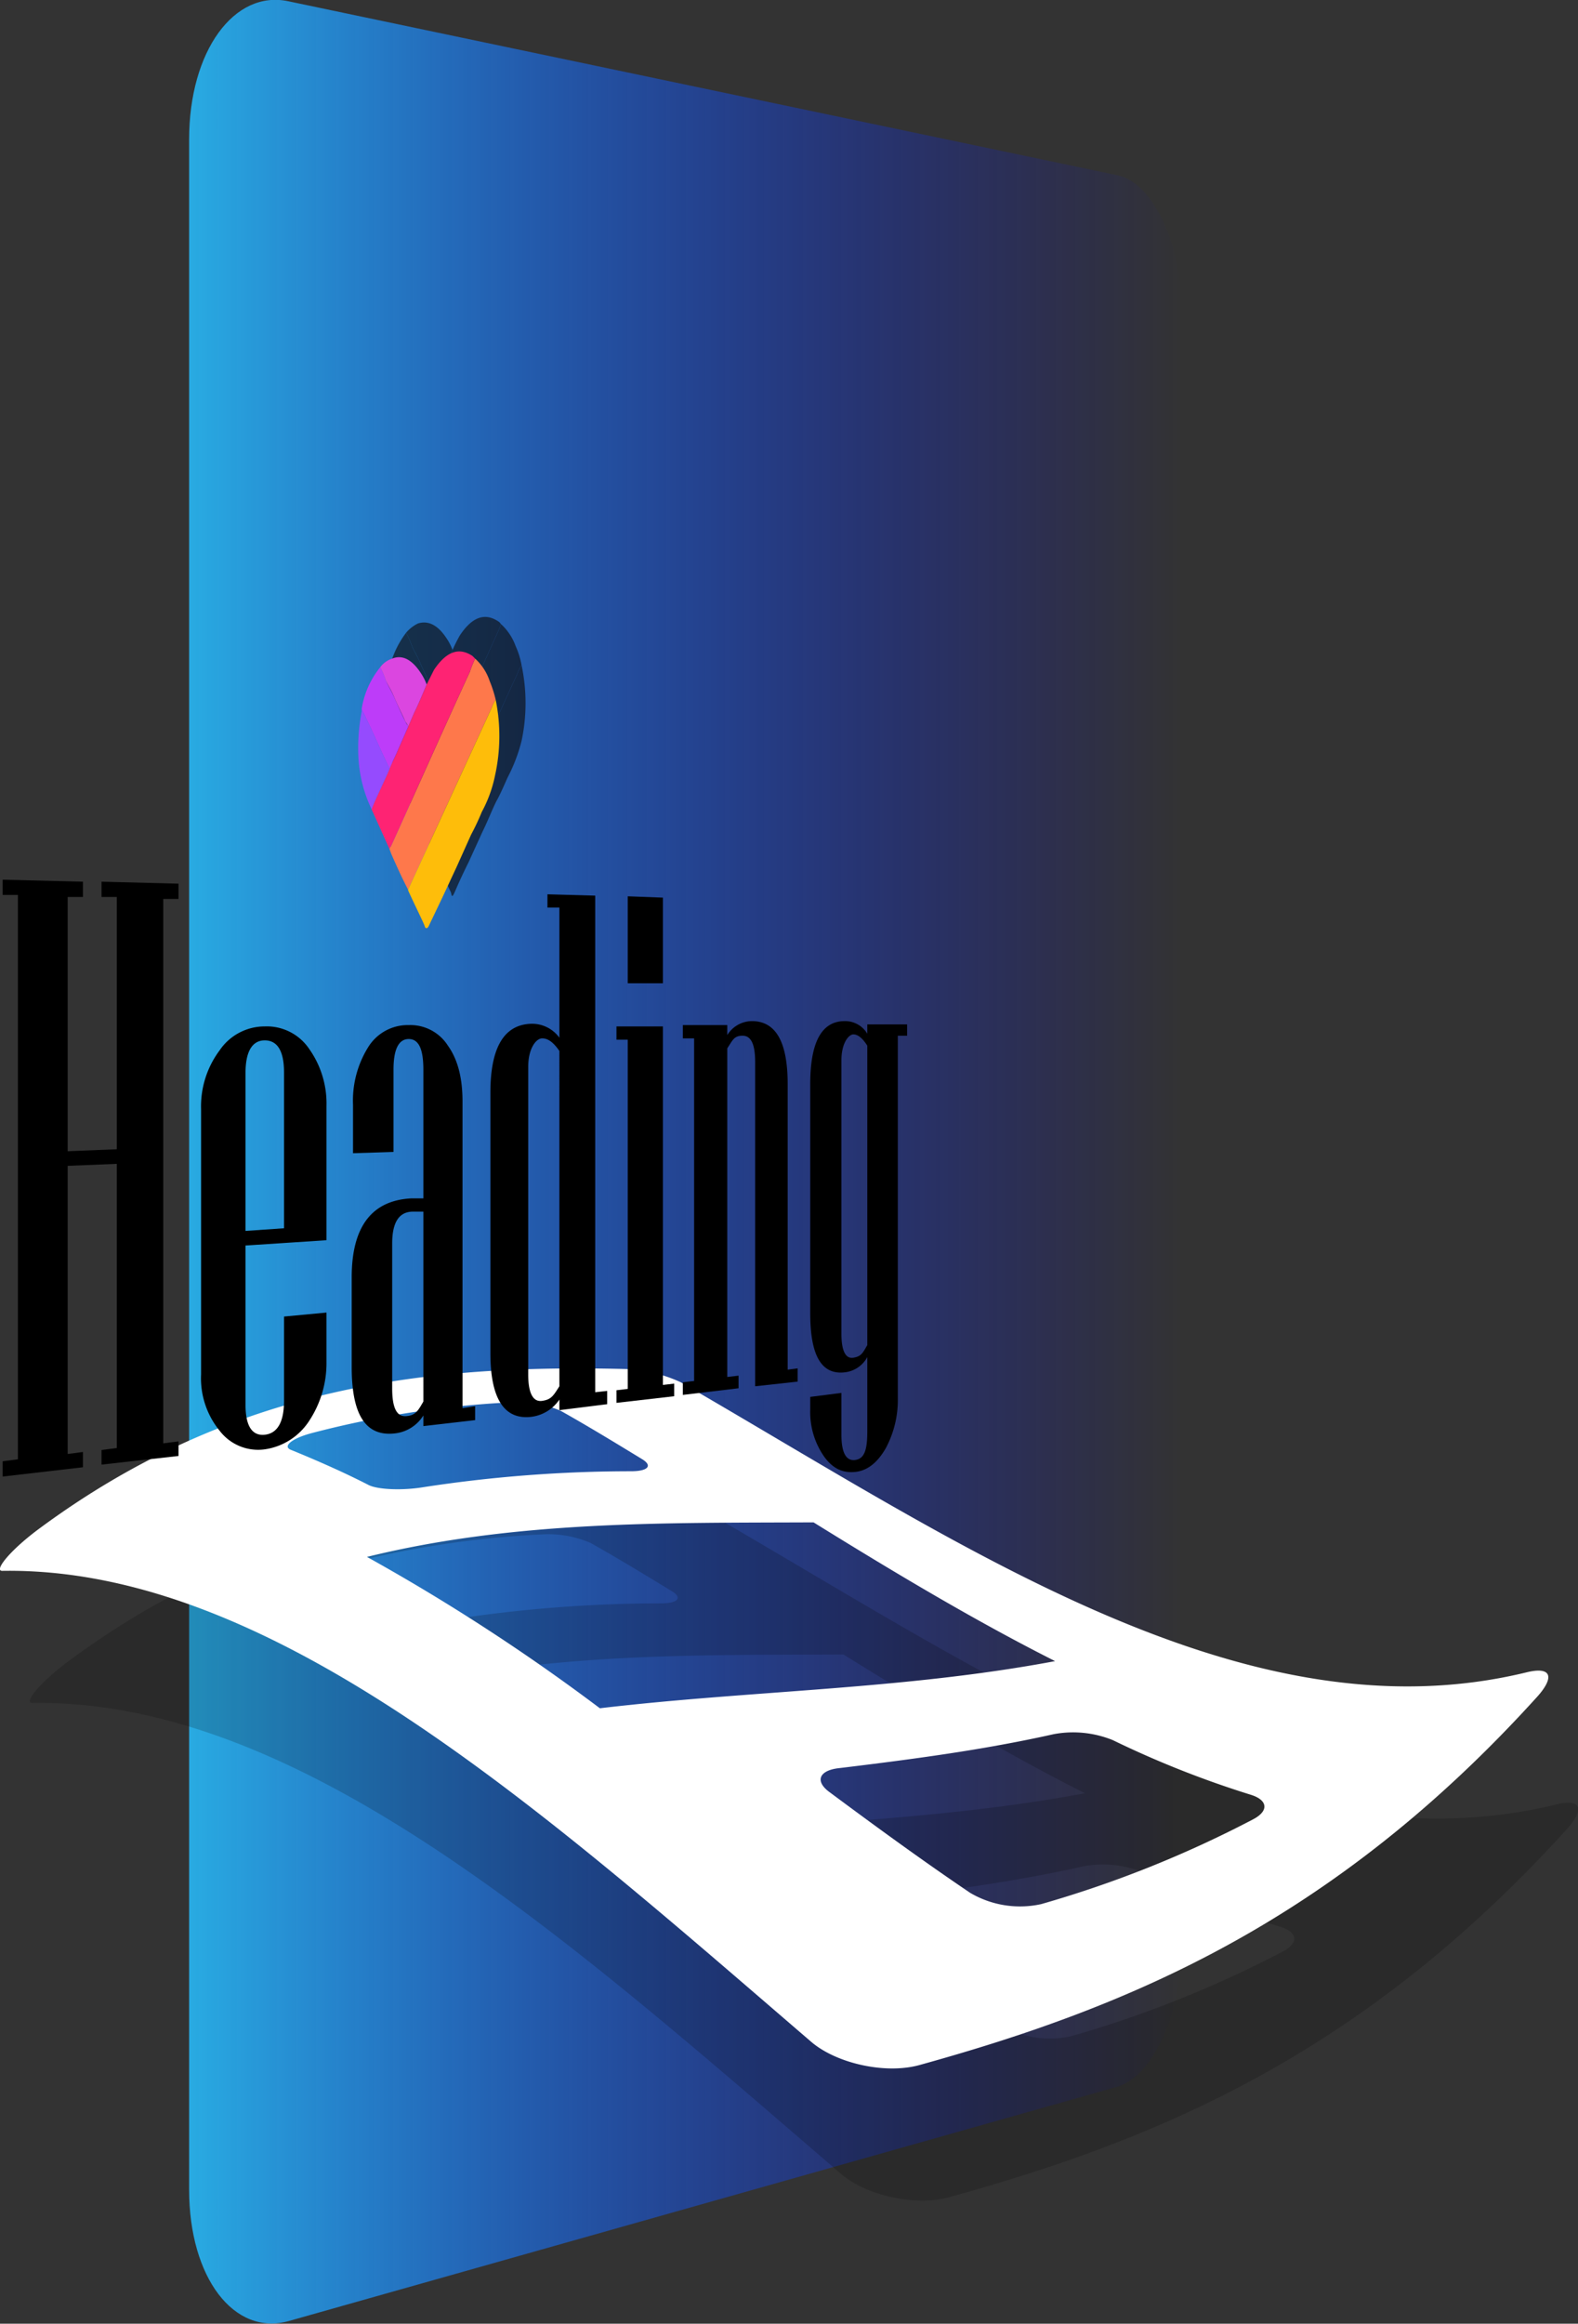 <svg xmlns="http://www.w3.org/2000/svg" xmlns:xlink="http://www.w3.org/1999/xlink" viewBox="0 0 237.8 350">
    <rect x="0" y="0" width="237.8" height="350" fill="#333333" stroke="none"/>
    <defs>
        <style>.a{isolation:isolate;}.b{fill:url(#a);}.c{opacity:0.18;}.d{fill:#fff;}.e{opacity:0.65;mix-blend-mode:screen;}.f{fill:#0c0b0b;}.g{fill:#fe784b;}.h{fill:#fe2373;}.i{fill:#febd0a;}.j{fill:#bd3cf9;}.k{fill:#db46e0;}.l{fill:#954bfe;}</style>
        <linearGradient id="a" x1="255.95" y1="436.46" x2="405.71" y2="436.46" gradientUnits="userSpaceOnUse">
            <stop offset="0" stop-color="#29abe2" />
            <stop offset="1" stop-color="blue" stop-opacity="0" />
        </linearGradient>
    </defs>
    <g class="a">
        <path class="b" d="M395.9,575.8,271,611.1c-8.2,2.3-15-6.5-15-19.8V282.5c0-13.3,6.8-22.6,15-20.8l124.9,26.2c5.4,1.1,9.8,10.6,9.8,21.1V554C405.7,564.5,401.3,574.2,395.9,575.8Z" transform="translate(-227.5 -261.5)" />
        <g class="c">
            <path d="M462,533.3c-42.5,10.3-85-19.2-127.4-43.7a22,22,0,0,0-8.3-2c-29.5-.7-59.1,2.3-88.6,24.2-4.4,3.3-6.7,6.3-5.3,6.2,40.6-.6,81.2,36,121.8,70.9,3.8,3.3,11.3,5,16.5,3.5,31-8.6,62.1-21.3,93.1-55.6C466.4,533.8,465.6,532.4,462,533.3ZM295.8,505.4c-3,.5-6.7.4-8.2-.3-3.9-2-7.8-3.7-11.7-5.3-1.4-.5,0-1.7,2.9-2.5a147.3,147.3,0,0,1,30.6-4.7,16.1,16.1,0,0,1,7.1,1.3c4.1,2.3,8.2,4.8,12.3,7.3,1.6,1,.8,1.8-1.7,1.8A206.2,206.2,0,0,0,295.8,505.4Zm26.6,33.3a303,303,0,0,0-35.1-22.8c22.4-5.5,44.9-5.1,67.3-5.2,12.1,7.5,24.3,14.8,36.4,20.9C368.1,535.9,345.2,536,322.4,538.7Zm66.5,29.5a14.8,14.8,0,0,1-10.7-1.7c-7.1-4.8-14.1-9.9-21.1-15.1-2.4-1.7-1.7-3.4,1.5-3.7,10.7-1.3,21.5-2.7,32.2-5.1a15.9,15.9,0,0,1,8.9.9,148.3,148.3,0,0,0,20.7,8.2c2.7.8,2.9,2.5.3,3.8A168.7,168.7,0,0,1,388.9,568.2Z" transform="translate(-227.5 -261.5)" />
        </g>
        <path class="d" d="M457.5,513.4c-42.5,10.3-85-19.2-127.4-43.7a22,22,0,0,0-8.3-2c-29.5-.7-59.1,2.3-88.6,24.2-4.4,3.3-6.7,6.3-5.3,6.2,40.6-.6,81.2,36,121.8,70.9,3.8,3.3,11.3,5,16.5,3.5,31-8.6,62.1-21.3,93.1-55.6C461.9,513.9,461.1,512.5,457.5,513.4ZM291.3,485.5c-3,.5-6.7.4-8.2-.3-3.9-2-7.8-3.7-11.7-5.3-1.4-.5,0-1.7,2.9-2.5a147.3,147.3,0,0,1,30.6-4.7A16.1,16.1,0,0,1,312,474c4.1,2.3,8.2,4.8,12.3,7.3,1.6,1,.8,1.8-1.7,1.8A206.2,206.2,0,0,0,291.3,485.5Zm26.6,33.3A303,303,0,0,0,282.8,496c22.4-5.5,44.9-5.1,67.3-5.2,12.1,7.5,24.3,14.8,36.4,20.9C363.6,516,340.7,516.1,317.9,518.8Zm66.5,29.5a14.8,14.8,0,0,1-10.7-1.7c-7.1-4.8-14.1-9.9-21.1-15.1-2.4-1.7-1.7-3.4,1.5-3.7,10.7-1.3,21.5-2.7,32.2-5.1a15.9,15.9,0,0,1,8.9.9,148.3,148.3,0,0,0,20.7,8.2c2.7.8,2.9,2.5.3,3.8A168.7,168.7,0,0,1,384.4,548.3Z" transform="translate(-227.5 -261.5)" />
        <g class="e">
            <path class="f" d="M292.9,390.3l-2.4-5.3-.4-.8c.1-.2.1-.3.2-.4l11.9-26.4a15.4,15.4,0,0,0,.8-1.9,8.3,8.3,0,0,1,2.2,3.3,12.3,12.3,0,0,1,.9,2.9,4.5,4.5,0,0,0-.6,1.2c-3.9,8.5-7.7,16.8-11.5,24.9A18.9,18.9,0,0,1,292.9,390.3Z" transform="translate(-227.5 -261.5)" />
            <path class="f" d="M303,355.5a15.4,15.4,0,0,1-.8,1.9l-11.9,26.4c-.1.1-.1.2-.2.4l-2.7-6,1.4-3.2c.4-1,.9-2,1.3-2.9s.9-2,1.3-2.9l1.5-3.4a20,20,0,0,1,1-2.1l1.8-4.3a22.5,22.5,0,0,1,1.1-2.2c1.8-2.7,3.7-3.5,5.8-2.1C302.8,355.2,302.9,355.4,303,355.5Z" transform="translate(-227.5 -261.5)" />
            <path class="f" d="M292.9,390.3a18.9,18.9,0,0,0,1.1-2.5c3.8-8.1,7.6-16.4,11.5-24.9a4.5,4.5,0,0,1,.6-1.2,27.4,27.4,0,0,1,0,11.4,25.2,25.2,0,0,1-2.1,5.5c-.5,1.1-1,2.3-1.6,3.4s-1.4,3.2-2.2,4.8l-2.1,4.6c-.7,1.4-1.4,2.9-2,4.3s-.5.5-.7.1-1.7-3.6-2.5-5.5Z" transform="translate(-227.5 -261.5)" />
            <path class="f" d="M292.9,365.8l-1.5,3.4c-.4.9-.9,1.9-1.3,2.9-.5-1-.9-2.1-1.4-3.1l-2.7-5.9a14.2,14.2,0,0,1,2.7-6.3,14.2,14.2,0,0,1,.8,1.8c.4,1,.9,1.7,1.3,2.7s1.1,2.3,1.6,3.4A3.7,3.7,0,0,1,292.9,365.8Z" transform="translate(-227.5 -261.5)" />
            <path class="f" d="M292.9,365.8a3.7,3.7,0,0,0-.5-1.1c-.5-1.1-1.1-2.2-1.6-3.4s-.9-1.7-1.3-2.7a14.2,14.2,0,0,0-.8-1.8,5.5,5.5,0,0,1,1.8-1.4q2.3-.7,4.2,2.1a8.5,8.5,0,0,1,1,1.9l-1.8,4.3A20,20,0,0,0,292.9,365.8Z" transform="translate(-227.5 -261.5)" />
            <path class="f" d="M286,363.1l2.7,5.9c.5,1,.9,2.1,1.4,3.1s-.9,1.9-1.3,2.9l-1.4,3.2a19.3,19.3,0,0,1-1.9-8.1,24,24,0,0,1,.4-6.6A.6.6,0,0,1,286,363.1Z" transform="translate(-227.5 -261.5)" />
        </g>
        <path class="g" d="M289,395.5c-.9-1.7-1.7-3.5-2.5-5.3l-.3-.8a.5.5,0,0,1,.2-.4c3.9-8.6,7.8-17.4,11.9-26.3a16.7,16.7,0,0,1,.8-2,8,8,0,0,1,2.2,3.4,18.4,18.4,0,0,1,.9,2.8,4.5,4.5,0,0,0-.6,1.2l-11.5,25Z" transform="translate(-227.5 -261.5)" />
        <path class="h" d="M299.1,360.7a16.7,16.7,0,0,0-.8,2c-4.1,8.9-8,17.7-11.9,26.3a.5.5,0,0,0-.2.4l-2.7-6c.4-1.1.9-2.1,1.4-3.2s.9-1.9,1.3-2.9.9-1.9,1.3-2.9L289,371l.9-2.1c.7-1.4,1.3-2.9,1.9-4.3l1.1-2.2c1.8-2.7,3.7-3.5,5.8-2.1Z" transform="translate(-227.5 -261.5)" />
        <path class="i" d="M289,395.5l1.1-2.4,11.5-25a4.5,4.5,0,0,1,.6-1.2,27.4,27.4,0,0,1-.1,11.4,19.7,19.7,0,0,1-2,5.5,35.4,35.4,0,0,1-1.6,3.4l-2.2,4.9-2.1,4.5-2.1,4.4c-.2.4-.5.4-.6,0s-1.7-3.6-2.5-5.4Z" transform="translate(-227.5 -261.5)" />
        <path class="j" d="M289,371l-1.5,3.4c-.4,1-.9,1.9-1.3,2.9l-1.4-3c-.9-2-1.8-4-2.8-6a13.2,13.2,0,0,1,2.8-6.3,10.8,10.8,0,0,1,.8,1.9c.4.9.9,1.7,1.3,2.6s1,2.3,1.6,3.5S288.9,370.5,289,371Z" transform="translate(-227.5 -261.5)" />
        <path class="k" d="M289,371c-.1-.5-.4-.7-.5-1s-1.1-2.3-1.6-3.5-.9-1.7-1.3-2.6a10.8,10.8,0,0,0-.8-1.9,3.6,3.6,0,0,1,1.8-1.3c1.5-.6,2.9.1,4.2,2a8.5,8.5,0,0,1,1,1.9c-.6,1.4-1.2,2.9-1.9,4.3Z" transform="translate(-227.5 -261.5)" />
        <path class="l" d="M282,368.3c1,2,1.9,4,2.8,6l1.4,3c-.4,1-.9,2-1.3,2.9s-1,2.1-1.4,3.2a20.5,20.5,0,0,1-2-8.1,28.9,28.9,0,0,1,.5-6.6Z" transform="translate(-227.5 -261.5)" />
        <path d="M254.4,480.8l-11.6,1.3v-2.2l2.3-.3V436.8l-7.4.3v43.4l2.3-.3v2.3l-12.1,1.4v-2.3l2.3-.3v-85h-2.3v-2.3l12.1.3v2.3h-2.3v38.3l7.4-.3V396.6h-2.3v-2.3l11.6.3v2.3h-2.3v82l2.3-.3Z" transform="translate(-227.5 -261.5)" />
        <path d="M276.7,466.6a15.8,15.8,0,0,1-2.6,8.9,9.6,9.6,0,0,1-6.7,4.3,7.3,7.3,0,0,1-6.8-2.8,12.5,12.5,0,0,1-2.8-8.5V428.6a14.1,14.1,0,0,1,2.8-8.9,8.2,8.2,0,0,1,6.8-3.6,7.7,7.7,0,0,1,6.7,3.4,14.2,14.2,0,0,1,2.6,8.6v20.2l-12.2.8v24c0,3.2,1,4.7,2.9,4.5s2.9-1.9,2.9-5.1V459.8l6.4-.6Zm-6.4-20.1V423c0-3.2-1-4.8-2.9-4.8s-2.9,1.7-2.9,4.9v23.8Z" transform="translate(-227.5 -261.5)" />
        <path d="M299.1,475.4l-7.8.9v-1.6a5.8,5.8,0,0,1-4.3,2.7c-4.4.5-6.5-2.8-6.5-10V453.9c0-7.6,3-11.6,9-11.9h1.8V422.6c0-3.1-.7-4.6-2.2-4.6s-2.3,1.5-2.3,4.6V435l-6.1.2v-7.3a15.2,15.2,0,0,1,2.3-8.7,7,7,0,0,1,6.1-3.3A6.7,6.7,0,0,1,295,419c1.5,2.1,2.2,4.9,2.2,8.4v46.2l1.9-.3Zm-7.8-2.8V444h-1.7q-3,.1-3,4.8v21.8c0,3,.7,4.3,2.1,4.2S290.5,474,291.3,472.6Z" transform="translate(-227.5 -261.5)" />
        <path d="M319,473l-7.2.9v-1.6a6,6,0,0,1-4.2,2.6c-4.1.5-6.2-2.7-6.2-9.6V426.1c0-6.9,2.1-10.3,6.2-10.4a5.1,5.1,0,0,1,4.2,2.1V398.2H310v-2l7.2.2v74.8l1.8-.2Zm-7.2-2.7V419.8c-.9-1.3-1.7-1.9-2.6-1.9s-2.1,1.5-2.1,4.3v46.3c0,2.8.7,4.2,2.1,4S310.9,471.7,311.8,470.3Z" transform="translate(-227.5 -261.5)" />
        <path d="M329.1,471.8l-8.7,1v-1.9l1.7-.2V418.1h-1.7v-2h7v54l1.7-.2Zm-1.7-62.2h-5.3V396.5l5.3.2Z" transform="translate(-227.5 -261.5)" />
        <path d="M347.7,469.6l-6.4.7V421.5c0-2.7-.6-4-1.9-4s-1.5.7-2.3,1.9v49.5l1.7-.2v1.9l-8.4,1v-1.9l1.7-.2V417.9h-1.7v-2h6.7v1.5a4.4,4.4,0,0,1,3.7-2.1c3.6,0,5.4,3.1,5.4,9.5v43l1.5-.2Z" transform="translate(-227.5 -261.5)" />
        <path d="M364.2,417.5h-1.4v54.6a15.4,15.4,0,0,1-1.8,7.5c-1.2,2.1-2.7,3.4-4.6,3.6s-3.4-.5-4.7-2.3a11.7,11.7,0,0,1-2.1-7.1v-1.9l4.7-.6v6.3c0,2.7.7,4,2.1,3.8s1.8-1.6,1.8-4.3V465.9a4.4,4.4,0,0,1-3.4,2.3c-3.5.4-5.2-2.5-5.2-8.9V424.8c0-6.3,1.7-9.5,5.2-9.5a3.9,3.9,0,0,1,3.4,1.9v-1.4h6Zm-6,46.6V419c-.7-1.1-1.4-1.7-2.1-1.7s-1.8,1.3-1.8,3.9v41.2c0,2.5.6,3.8,1.8,3.6S357.5,465.3,358.2,464.1Z" transform="translate(-227.5 -261.5)" />
    </g>
</svg>
